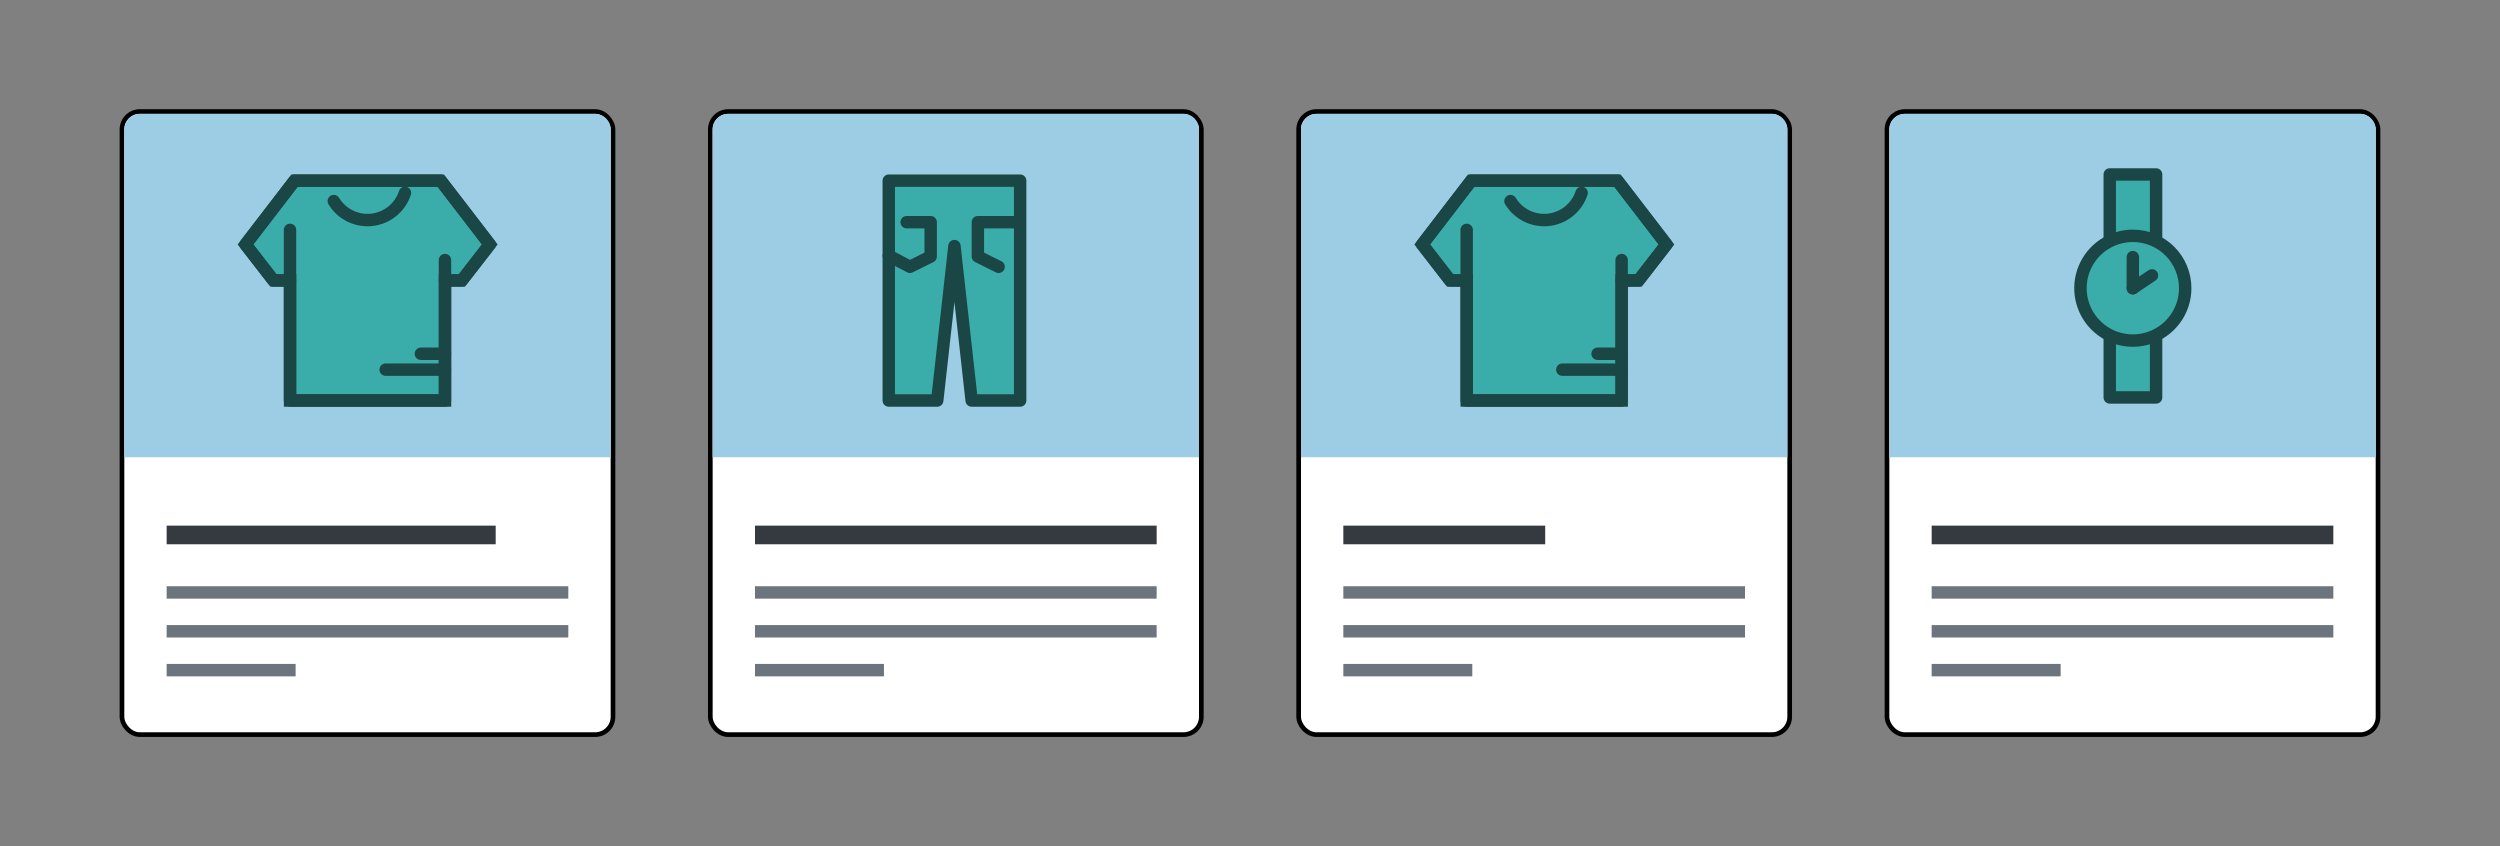 <svg width="325" height="110" viewBox="0 0 325 110" fill="none" xmlns="http://www.w3.org/2000/svg">
<rect x="0" y="0" width="325" height="110" fill="#808080" stroke="none"/>
<rect x="15.857" y="14.499" width="63.832" height="81.002" rx="2.323" fill="white"/>
<rect x="15.857" y="14.499" width="63.832" height="81.002" rx="2.323" stroke="black" stroke-width="0.606"/>
<path d="M16.16 16.822C16.16 15.706 17.064 14.802 18.18 14.802H77.366C78.482 14.802 79.386 15.706 79.386 16.822V59.444H16.16V16.822Z" fill="#9CCDE4"/>
<path d="M47.793 23.488H38.288L31.916 31.779L35.549 36.457H37.708V52.066H57.852V36.457H60.044L63.669 31.779L57.297 23.488H47.793Z" fill="#3AADAA" stroke="#1A4746" stroke-width="1.616"/>
<path d="M37.7 36.459H35.541L31.916 31.779L38.288 23.488H57.297L63.669 31.779L60.037 36.459H57.845" stroke="#1A4746" stroke-width="1.616" stroke-linecap="round" stroke-linejoin="round"/>
<path d="M57.846 33.809V52.066H37.701V29.886" stroke="#1A4746" stroke-width="1.616" stroke-linecap="round" stroke-linejoin="round"/>
<path d="M52.643 25.073C52.339 26.006 51.774 26.831 51.015 27.452C50.255 28.073 49.334 28.462 48.36 28.575C47.386 28.687 46.4 28.517 45.519 28.085C44.639 27.653 43.9 26.978 43.393 26.139" stroke="#1A4746" stroke-width="1.616" stroke-linecap="round" stroke-linejoin="round"/>
<path d="M57.846 45.989H54.715" stroke="#1A4746" stroke-width="1.616" stroke-linecap="round" stroke-linejoin="round"/>
<path d="M57.844 48.055H50.137" stroke="#1A4746" stroke-width="1.616" stroke-linecap="round" stroke-linejoin="round"/>
<path d="M21.664 69.544H64.438" stroke="#343A40" stroke-width="2.424"/>
<path d="M21.664 77.018H73.881" stroke="#6C757D" stroke-width="1.616"/>
<path d="M21.664 82.068H73.881" stroke="#6C757D" stroke-width="1.616"/>
<path d="M21.664 87.118H38.43" stroke="#6C757D" stroke-width="1.616"/>
<rect x="92.341" y="14.499" width="63.832" height="81.002" rx="2.323" fill="white"/>
<rect x="92.341" y="14.499" width="63.832" height="81.002" rx="2.323" stroke="black" stroke-width="0.606"/>
<path d="M92.644 16.822C92.644 15.706 93.549 14.802 94.665 14.802H153.851C154.966 14.802 155.871 15.706 155.871 16.822V59.444H92.644V16.822Z" fill="#9CCDE4"/>
<path d="M132.62 52.066H126.315L124.078 31.99L121.84 52.066H115.539V23.488H132.62V52.066Z" fill="#3AADAA" stroke="#1A4746" stroke-width="1.616" stroke-linecap="round" stroke-linejoin="round"/>
<path d="M117.865 28.884H120.989V33.341L118.29 34.684L115.539 33.239" stroke="#1A4746" stroke-width="1.616" stroke-linecap="round" stroke-linejoin="round"/>
<path d="M132.572 28.884H127.123V33.341L129.822 34.684" stroke="#1A4746" stroke-width="1.616" stroke-linecap="round" stroke-linejoin="round"/>
<path d="M98.148 69.544H150.365" stroke="#343A40" stroke-width="2.424"/>
<path d="M98.148 77.018H150.365" stroke="#6C757D" stroke-width="1.616"/>
<path d="M98.148 82.068H150.365" stroke="#6C757D" stroke-width="1.616"/>
<path d="M98.148 87.118H114.914" stroke="#6C757D" stroke-width="1.616"/>
<rect x="168.826" y="14.499" width="63.832" height="81.002" rx="2.323" fill="white"/>
<rect x="168.826" y="14.499" width="63.832" height="81.002" rx="2.323" stroke="black" stroke-width="0.606"/>
<path d="M169.129 16.822C169.129 15.706 170.033 14.802 171.149 14.802H230.335C231.451 14.802 232.355 15.706 232.355 16.822V59.444H169.129V16.822Z" fill="#9CCDE4"/>
<path d="M200.761 23.488H191.257L184.885 31.779L188.517 36.457H190.677V52.066H210.821V36.457H213.013L216.638 31.779L210.266 23.488H200.761Z" fill="#3AADAA" stroke="#1A4746" stroke-width="1.616"/>
<path d="M190.669 36.459H188.51L184.885 31.779L191.257 23.488H210.266L216.638 31.779L213.006 36.459H210.813" stroke="#1A4746" stroke-width="1.616" stroke-linecap="round" stroke-linejoin="round"/>
<path d="M210.812 33.809V52.066H190.668V29.886" stroke="#1A4746" stroke-width="1.616" stroke-linecap="round" stroke-linejoin="round"/>
<path d="M205.61 25.073C205.306 26.006 204.741 26.831 203.982 27.452C203.222 28.073 202.301 28.462 201.327 28.575C200.352 28.687 199.366 28.517 198.486 28.085C197.605 27.653 196.867 26.978 196.359 26.139" stroke="#1A4746" stroke-width="1.616" stroke-linecap="round" stroke-linejoin="round"/>
<path d="M210.813 45.989H207.682" stroke="#1A4746" stroke-width="1.616" stroke-linecap="round" stroke-linejoin="round"/>
<path d="M210.813 48.055H203.105" stroke="#1A4746" stroke-width="1.616" stroke-linecap="round" stroke-linejoin="round"/>
<path d="M174.633 69.544H200.876" stroke="#343A40" stroke-width="2.424"/>
<path d="M174.633 77.018H226.85" stroke="#6C757D" stroke-width="1.616"/>
<path d="M174.633 82.068H226.85" stroke="#6C757D" stroke-width="1.616"/>
<path d="M174.633 87.118H191.399" stroke="#6C757D" stroke-width="1.616"/>
<rect x="245.31" y="14.499" width="63.832" height="81.002" rx="2.323" fill="white"/>
<rect x="245.31" y="14.499" width="63.832" height="81.002" rx="2.323" stroke="black" stroke-width="0.606"/>
<path d="M245.613 16.822C245.613 15.706 246.518 14.802 247.633 14.802H306.819C307.935 14.802 308.839 15.706 308.839 16.822V59.444H245.613V16.822Z" fill="#9CCDE4"/>
<path d="M280.292 42.622H274.268V51.667H280.292V42.622Z" fill="#3AADAA" stroke="#1A4746" stroke-width="1.616" stroke-linecap="round" stroke-linejoin="round"/>
<path d="M280.292 22.68H274.268V31.726H280.292V22.68Z" fill="#3AADAA" stroke="#1A4746" stroke-width="1.616" stroke-linecap="round" stroke-linejoin="round"/>
<path d="M284.077 37.468C284.077 38.814 283.678 40.13 282.929 41.25C282.181 42.37 281.118 43.242 279.873 43.757C278.629 44.273 277.26 44.407 275.939 44.145C274.619 43.882 273.406 43.233 272.453 42.281C271.501 41.329 270.853 40.116 270.59 38.795C270.327 37.474 270.462 36.105 270.977 34.861C271.492 33.617 272.365 32.553 273.484 31.805C274.604 31.057 275.92 30.657 277.267 30.657C279.073 30.657 280.805 31.375 282.083 32.652C283.36 33.929 284.077 35.661 284.077 37.468Z" fill="#3AADAA" stroke="#1A4746" stroke-width="1.616" stroke-linecap="round" stroke-linejoin="round"/>
<path d="M277.268 37.467V33.425" stroke="#1A4746" stroke-width="1.616" stroke-linecap="round" stroke-linejoin="round"/>
<path d="M277.268 37.468L279.758 35.8" stroke="#1A4746" stroke-width="1.616" stroke-linecap="round" stroke-linejoin="round"/>
<path d="M251.117 69.544H303.334" stroke="#343A40" stroke-width="2.424"/>
<path d="M251.117 77.018H303.334" stroke="#6C757D" stroke-width="1.616"/>
<path d="M251.117 82.068H303.334" stroke="#6C757D" stroke-width="1.616"/>
<path d="M251.117 87.118H267.883" stroke="#6C757D" stroke-width="1.616"/>
</svg>
